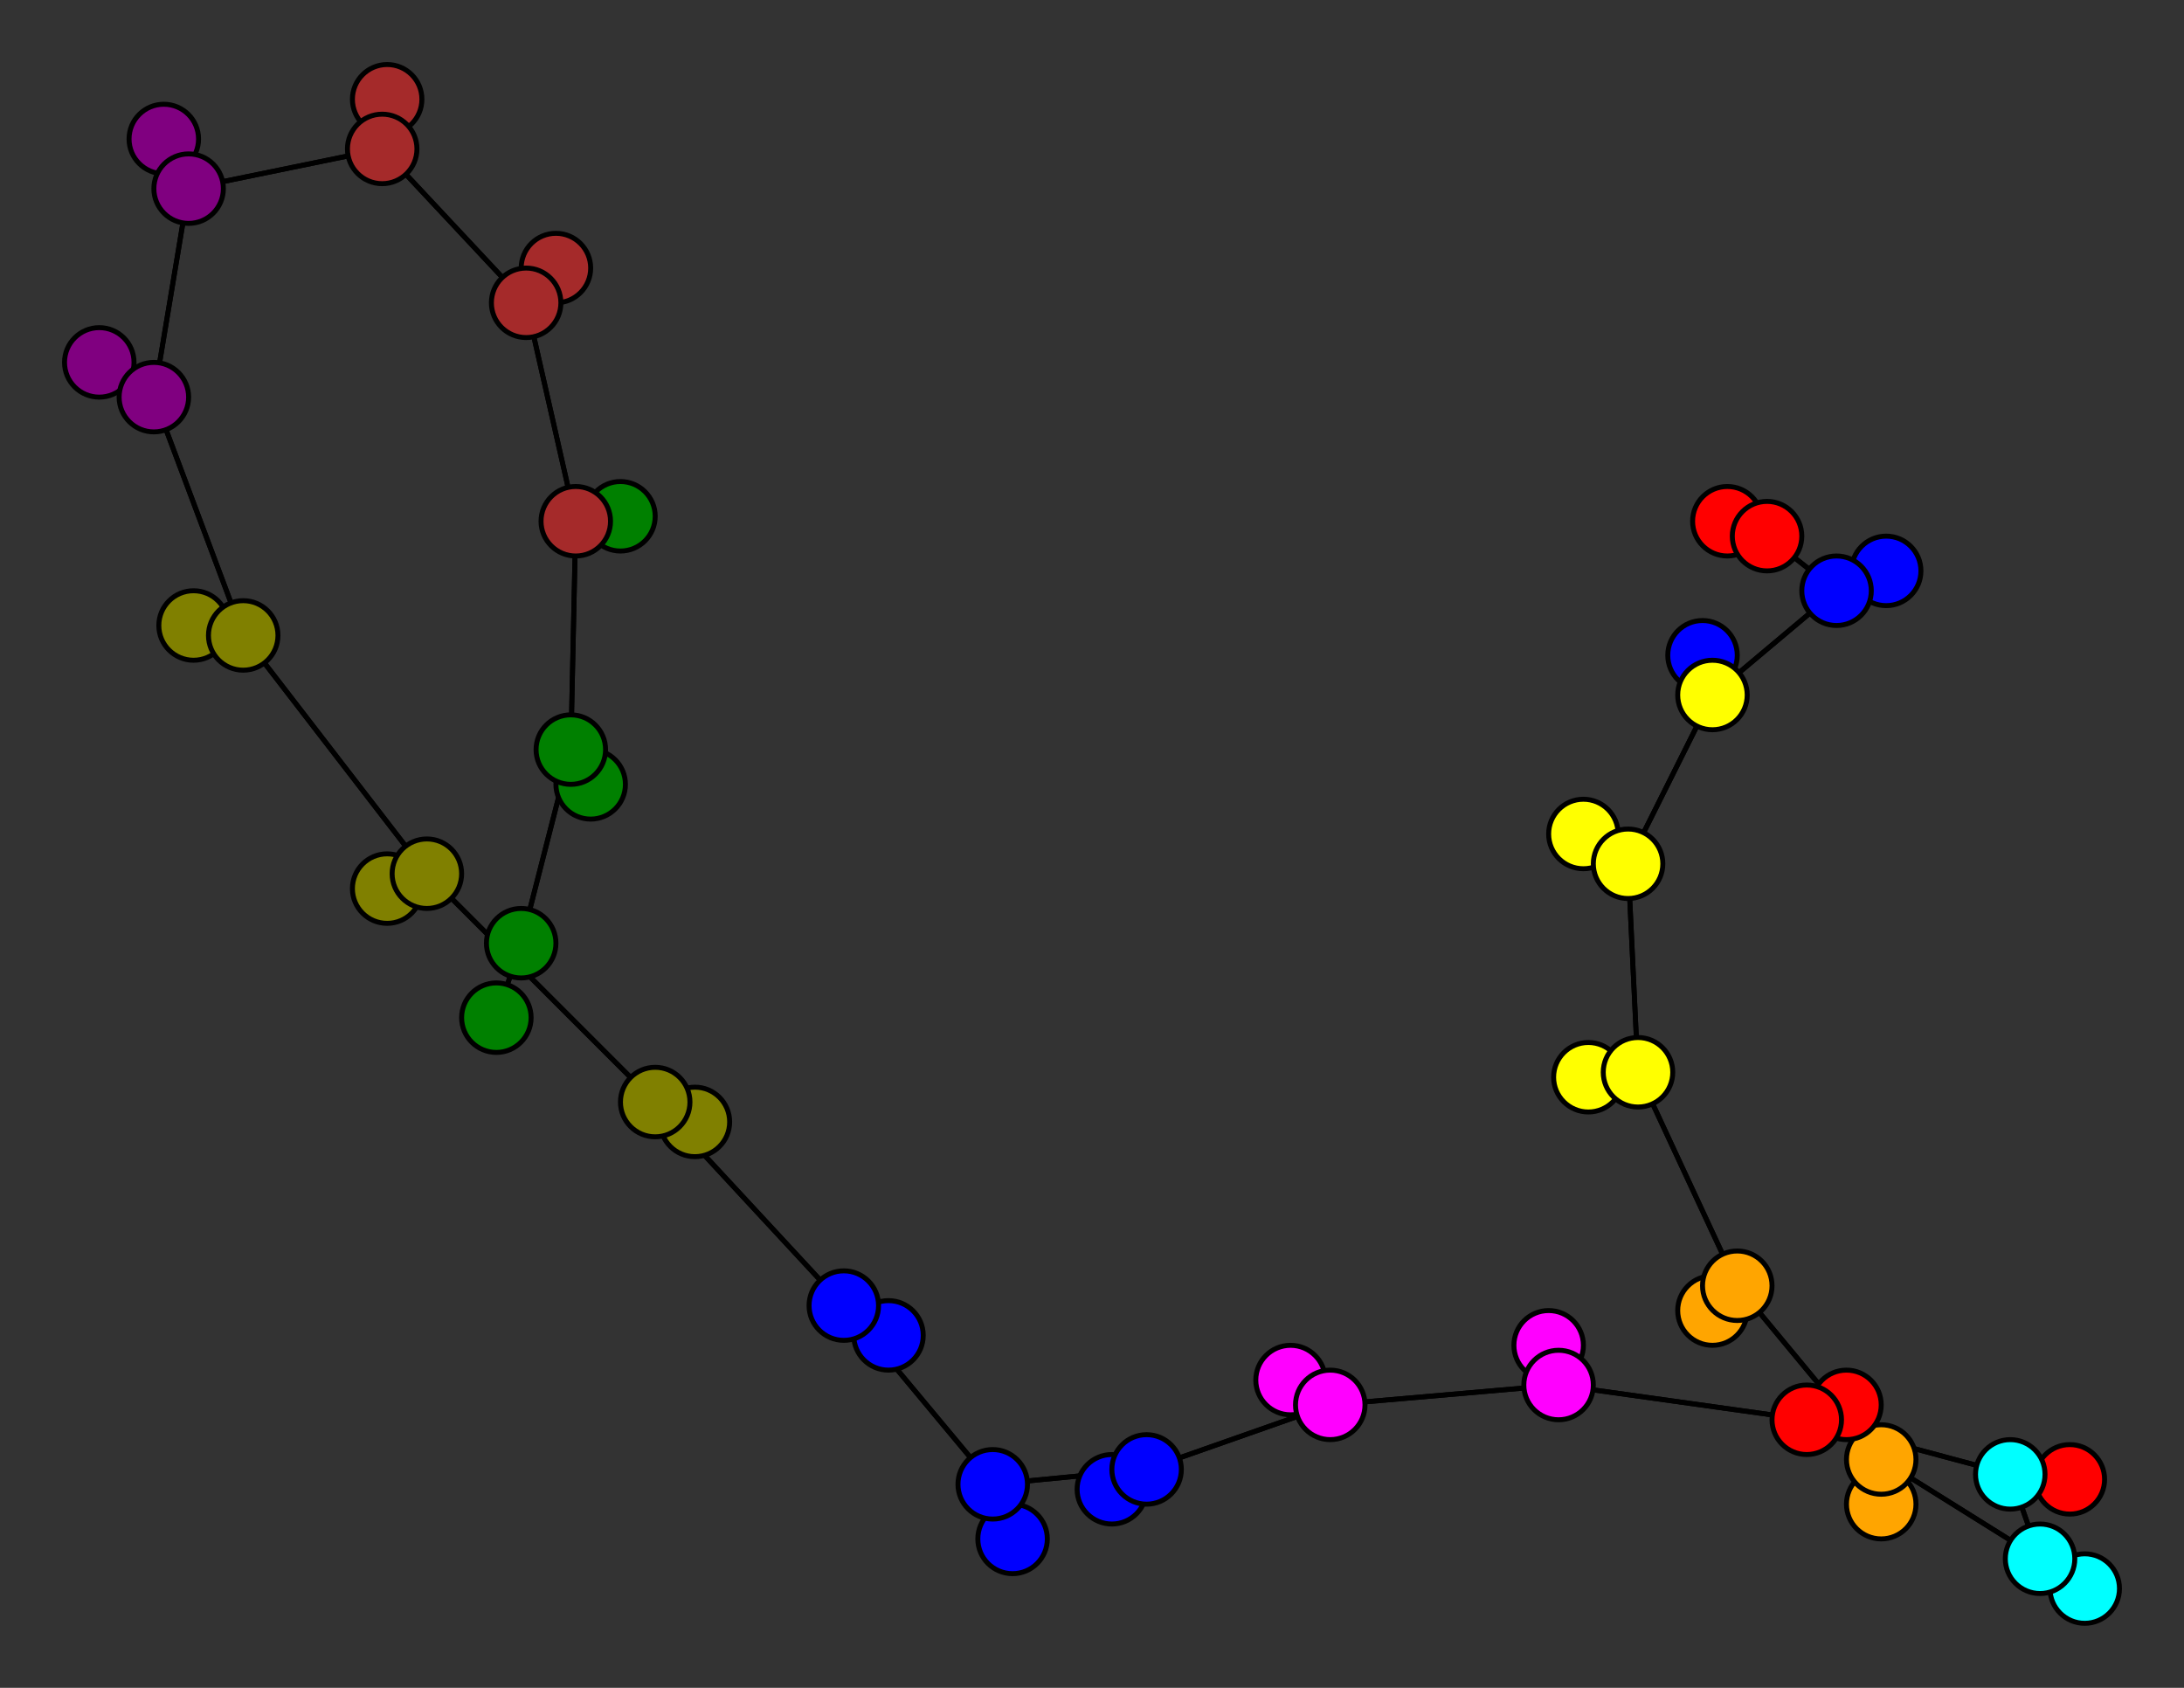 <svg width="440" height="340" xmlns="http://www.w3.org/2000/svg">
<rect width="100%" height="100%" fill="#333333" stroke="none"/>
<path stroke-width="1" stroke="black" d="M 348 105 356 108"/>
<path stroke-width="1" stroke="black" d="M 49 128 31 80"/>
<path stroke-width="1" stroke="black" d="M 49 128 39 126"/>
<path stroke-width="1" stroke="black" d="M 49 128 86 176"/>
<path stroke-width="1" stroke="black" d="M 39 126 49 128"/>
<path stroke-width="1" stroke="black" d="M 86 176 49 128"/>
<path stroke-width="1" stroke="black" d="M 86 176 78 179"/>
<path stroke-width="1" stroke="black" d="M 86 176 132 222"/>
<path stroke-width="1" stroke="black" d="M 78 179 86 176"/>
<path stroke-width="1" stroke="black" d="M 132 222 86 176"/>
<path stroke-width="1" stroke="black" d="M 20 73 31 80"/>
<path stroke-width="1" stroke="black" d="M 132 222 140 226"/>
<path stroke-width="1" stroke="black" d="M 140 226 132 222"/>
<path stroke-width="1" stroke="black" d="M 170 263 132 222"/>
<path stroke-width="1" stroke="black" d="M 170 263 179 269"/>
<path stroke-width="1" stroke="black" d="M 170 263 200 299"/>
<path stroke-width="1" stroke="black" d="M 179 269 170 263"/>
<path stroke-width="1" stroke="black" d="M 200 299 170 263"/>
<path stroke-width="1" stroke="black" d="M 200 299 204 310"/>
<path stroke-width="1" stroke="black" d="M 200 299 231 296"/>
<path stroke-width="1" stroke="black" d="M 204 310 200 299"/>
<path stroke-width="1" stroke="black" d="M 132 222 170 263"/>
<path stroke-width="1" stroke="black" d="M 31 80 49 128"/>
<path stroke-width="1" stroke="black" d="M 31 80 20 73"/>
<path stroke-width="1" stroke="black" d="M 31 80 38 38"/>
<path stroke-width="1" stroke="black" d="M 100 205 105 190"/>
<path stroke-width="1" stroke="black" d="M 115 151 105 190"/>
<path stroke-width="1" stroke="black" d="M 115 151 119 158"/>
<path stroke-width="1" stroke="black" d="M 115 151 116 105"/>
<path stroke-width="1" stroke="black" d="M 119 158 115 151"/>
<path stroke-width="1" stroke="black" d="M 116 105 115 151"/>
<path stroke-width="1" stroke="black" d="M 116 105 125 104"/>
<path stroke-width="1" stroke="black" d="M 116 105 106 61"/>
<path stroke-width="1" stroke="black" d="M 125 104 116 105"/>
<path stroke-width="1" stroke="black" d="M 106 61 116 105"/>
<path stroke-width="1" stroke="black" d="M 106 61 112 54"/>
<path stroke-width="1" stroke="black" d="M 106 61 77 30"/>
<path stroke-width="1" stroke="black" d="M 112 54 106 61"/>
<path stroke-width="1" stroke="black" d="M 77 30 106 61"/>
<path stroke-width="1" stroke="black" d="M 77 30 78 20"/>
<path stroke-width="1" stroke="black" d="M 77 30 38 38"/>
<path stroke-width="1" stroke="black" d="M 78 20 77 30"/>
<path stroke-width="1" stroke="black" d="M 38 38 77 30"/>
<path stroke-width="1" stroke="black" d="M 38 38 33 28"/>
<path stroke-width="1" stroke="black" d="M 38 38 31 80"/>
<path stroke-width="1" stroke="black" d="M 33 28 38 38"/>
<path stroke-width="1" stroke="black" d="M 231 296 200 299"/>
<path stroke-width="1" stroke="black" d="M 231 296 224 300"/>
<path stroke-width="1" stroke="black" d="M 231 296 268 283"/>
<path stroke-width="1" stroke="black" d="M 224 300 231 296"/>
<path stroke-width="1" stroke="black" d="M 350 259 345 264"/>
<path stroke-width="1" stroke="black" d="M 350 259 330 216"/>
<path stroke-width="1" stroke="black" d="M 345 264 350 259"/>
<path stroke-width="1" stroke="black" d="M 330 216 350 259"/>
<path stroke-width="1" stroke="black" d="M 330 216 320 217"/>
<path stroke-width="1" stroke="black" d="M 330 216 328 174"/>
<path stroke-width="1" stroke="black" d="M 320 217 330 216"/>
<path stroke-width="1" stroke="black" d="M 328 174 330 216"/>
<path stroke-width="1" stroke="black" d="M 328 174 319 168"/>
<path stroke-width="1" stroke="black" d="M 328 174 345 140"/>
<path stroke-width="1" stroke="black" d="M 319 168 328 174"/>
<path stroke-width="1" stroke="black" d="M 345 140 328 174"/>
<path stroke-width="1" stroke="black" d="M 345 140 343 132"/>
<path stroke-width="1" stroke="black" d="M 345 140 370 119"/>
<path stroke-width="1" stroke="black" d="M 343 132 345 140"/>
<path stroke-width="1" stroke="black" d="M 370 119 345 140"/>
<path stroke-width="1" stroke="black" d="M 370 119 380 115"/>
<path stroke-width="1" stroke="black" d="M 370 119 356 108"/>
<path stroke-width="1" stroke="black" d="M 380 115 370 119"/>
<path stroke-width="1" stroke="black" d="M 356 108 370 119"/>
<path stroke-width="1" stroke="black" d="M 356 108 348 105"/>
<path stroke-width="1" stroke="black" d="M 350 259 379 294"/>
<path stroke-width="1" stroke="black" d="M 105 190 115 151"/>
<path stroke-width="1" stroke="black" d="M 379 303 379 294"/>
<path stroke-width="1" stroke="black" d="M 379 294 379 303"/>
<path stroke-width="1" stroke="black" d="M 268 283 231 296"/>
<path stroke-width="1" stroke="black" d="M 268 283 260 278"/>
<path stroke-width="1" stroke="black" d="M 268 283 314 279"/>
<path stroke-width="1" stroke="black" d="M 260 278 268 283"/>
<path stroke-width="1" stroke="black" d="M 314 279 268 283"/>
<path stroke-width="1" stroke="black" d="M 314 279 312 271"/>
<path stroke-width="1" stroke="black" d="M 314 279 364 286"/>
<path stroke-width="1" stroke="black" d="M 312 271 314 279"/>
<path stroke-width="1" stroke="black" d="M 364 286 314 279"/>
<path stroke-width="1" stroke="black" d="M 364 286 372 283"/>
<path stroke-width="1" stroke="black" d="M 364 286 405 297"/>
<path stroke-width="1" stroke="black" d="M 372 283 364 286"/>
<path stroke-width="1" stroke="black" d="M 405 297 364 286"/>
<path stroke-width="1" stroke="black" d="M 405 297 417 298"/>
<path stroke-width="1" stroke="black" d="M 405 297 411 314"/>
<path stroke-width="1" stroke="black" d="M 417 298 405 297"/>
<path stroke-width="1" stroke="black" d="M 411 314 405 297"/>
<path stroke-width="1" stroke="black" d="M 411 314 420 320"/>
<path stroke-width="1" stroke="black" d="M 411 314 379 294"/>
<path stroke-width="1" stroke="black" d="M 420 320 411 314"/>
<path stroke-width="1" stroke="black" d="M 379 294 411 314"/>
<path stroke-width="1" stroke="black" d="M 379 294 350 259"/>
<path stroke-width="1" stroke="black" d="M 105 190 100 205"/>
<circle cx="348" cy="105" r="7.0" style="fill:red;stroke:black;stroke-width:1.0"/>
<circle cx="356" cy="108" r="7.0" style="fill:red;stroke:black;stroke-width:1.0"/>
<circle cx="380" cy="115" r="7.0" style="fill:blue;stroke:black;stroke-width:1.0"/>
<circle cx="370" cy="119" r="7.0" style="fill:blue;stroke:black;stroke-width:1.0"/>
<circle cx="343" cy="132" r="7.0" style="fill:blue;stroke:black;stroke-width:1.0"/>
<circle cx="345" cy="140" r="7.0" style="fill:yellow;stroke:black;stroke-width:1.0"/>
<circle cx="319" cy="168" r="7.0" style="fill:yellow;stroke:black;stroke-width:1.0"/>
<circle cx="328" cy="174" r="7.0" style="fill:yellow;stroke:black;stroke-width:1.0"/>
<circle cx="320" cy="217" r="7.0" style="fill:yellow;stroke:black;stroke-width:1.0"/>
<circle cx="330" cy="216" r="7.0" style="fill:yellow;stroke:black;stroke-width:1.0"/>
<circle cx="345" cy="264" r="7.0" style="fill:orange;stroke:black;stroke-width:1.0"/>
<circle cx="350" cy="259" r="7.0" style="fill:orange;stroke:black;stroke-width:1.0"/>
<circle cx="379" cy="303" r="7.0" style="fill:orange;stroke:black;stroke-width:1.0"/>
<circle cx="379" cy="294" r="7.0" style="fill:orange;stroke:black;stroke-width:1.0"/>
<circle cx="420" cy="320" r="7.0" style="fill:aqua;stroke:black;stroke-width:1.0"/>
<circle cx="411" cy="314" r="7.0" style="fill:aqua;stroke:black;stroke-width:1.0"/>
<circle cx="417" cy="298" r="7.0" style="fill:red;stroke:black;stroke-width:1.0"/>
<circle cx="405" cy="297" r="7.0" style="fill:aqua;stroke:black;stroke-width:1.0"/>
<circle cx="372" cy="283" r="7.0" style="fill:red;stroke:black;stroke-width:1.0"/>
<circle cx="364" cy="286" r="7.0" style="fill:red;stroke:black;stroke-width:1.0"/>
<circle cx="312" cy="271" r="7.0" style="fill:fuchsia;stroke:black;stroke-width:1.0"/>
<circle cx="314" cy="279" r="7.0" style="fill:fuchsia;stroke:black;stroke-width:1.0"/>
<circle cx="260" cy="278" r="7.0" style="fill:fuchsia;stroke:black;stroke-width:1.0"/>
<circle cx="268" cy="283" r="7.0" style="fill:fuchsia;stroke:black;stroke-width:1.0"/>
<circle cx="224" cy="300" r="7.0" style="fill:blue;stroke:black;stroke-width:1.0"/>
<circle cx="231" cy="296" r="7.0" style="fill:blue;stroke:black;stroke-width:1.0"/>
<circle cx="204" cy="310" r="7.0" style="fill:blue;stroke:black;stroke-width:1.0"/>
<circle cx="200" cy="299" r="7.0" style="fill:blue;stroke:black;stroke-width:1.0"/>
<circle cx="179" cy="269" r="7.0" style="fill:blue;stroke:black;stroke-width:1.0"/>
<circle cx="170" cy="263" r="7.0" style="fill:blue;stroke:black;stroke-width:1.0"/>
<circle cx="140" cy="226" r="7.0" style="fill:olive;stroke:black;stroke-width:1.0"/>
<circle cx="132" cy="222" r="7.0" style="fill:olive;stroke:black;stroke-width:1.0"/>
<circle cx="78" cy="179" r="7.0" style="fill:olive;stroke:black;stroke-width:1.0"/>
<circle cx="86" cy="176" r="7.0" style="fill:olive;stroke:black;stroke-width:1.0"/>
<circle cx="39" cy="126" r="7.0" style="fill:olive;stroke:black;stroke-width:1.0"/>
<circle cx="49" cy="128" r="7.0" style="fill:olive;stroke:black;stroke-width:1.0"/>
<circle cx="20" cy="73" r="7.0" style="fill:purple;stroke:black;stroke-width:1.0"/>
<circle cx="31" cy="80" r="7.0" style="fill:purple;stroke:black;stroke-width:1.0"/>
<circle cx="33" cy="28" r="7.0" style="fill:purple;stroke:black;stroke-width:1.0"/>
<circle cx="38" cy="38" r="7.0" style="fill:purple;stroke:black;stroke-width:1.0"/>
<circle cx="78" cy="20" r="7.0" style="fill:brown;stroke:black;stroke-width:1.0"/>
<circle cx="77" cy="30" r="7.0" style="fill:brown;stroke:black;stroke-width:1.0"/>
<circle cx="112" cy="54" r="7.0" style="fill:brown;stroke:black;stroke-width:1.0"/>
<circle cx="106" cy="61" r="7.0" style="fill:brown;stroke:black;stroke-width:1.0"/>
<circle cx="125" cy="104" r="7.0" style="fill:green;stroke:black;stroke-width:1.0"/>
<circle cx="116" cy="105" r="7.0" style="fill:brown;stroke:black;stroke-width:1.0"/>
<circle cx="119" cy="158" r="7.0" style="fill:green;stroke:black;stroke-width:1.0"/>
<circle cx="115" cy="151" r="7.0" style="fill:green;stroke:black;stroke-width:1.0"/>
<circle cx="100" cy="205" r="7.0" style="fill:green;stroke:black;stroke-width:1.0"/>
<circle cx="105" cy="190" r="7.0" style="fill:green;stroke:black;stroke-width:1.0"/>
</svg>
